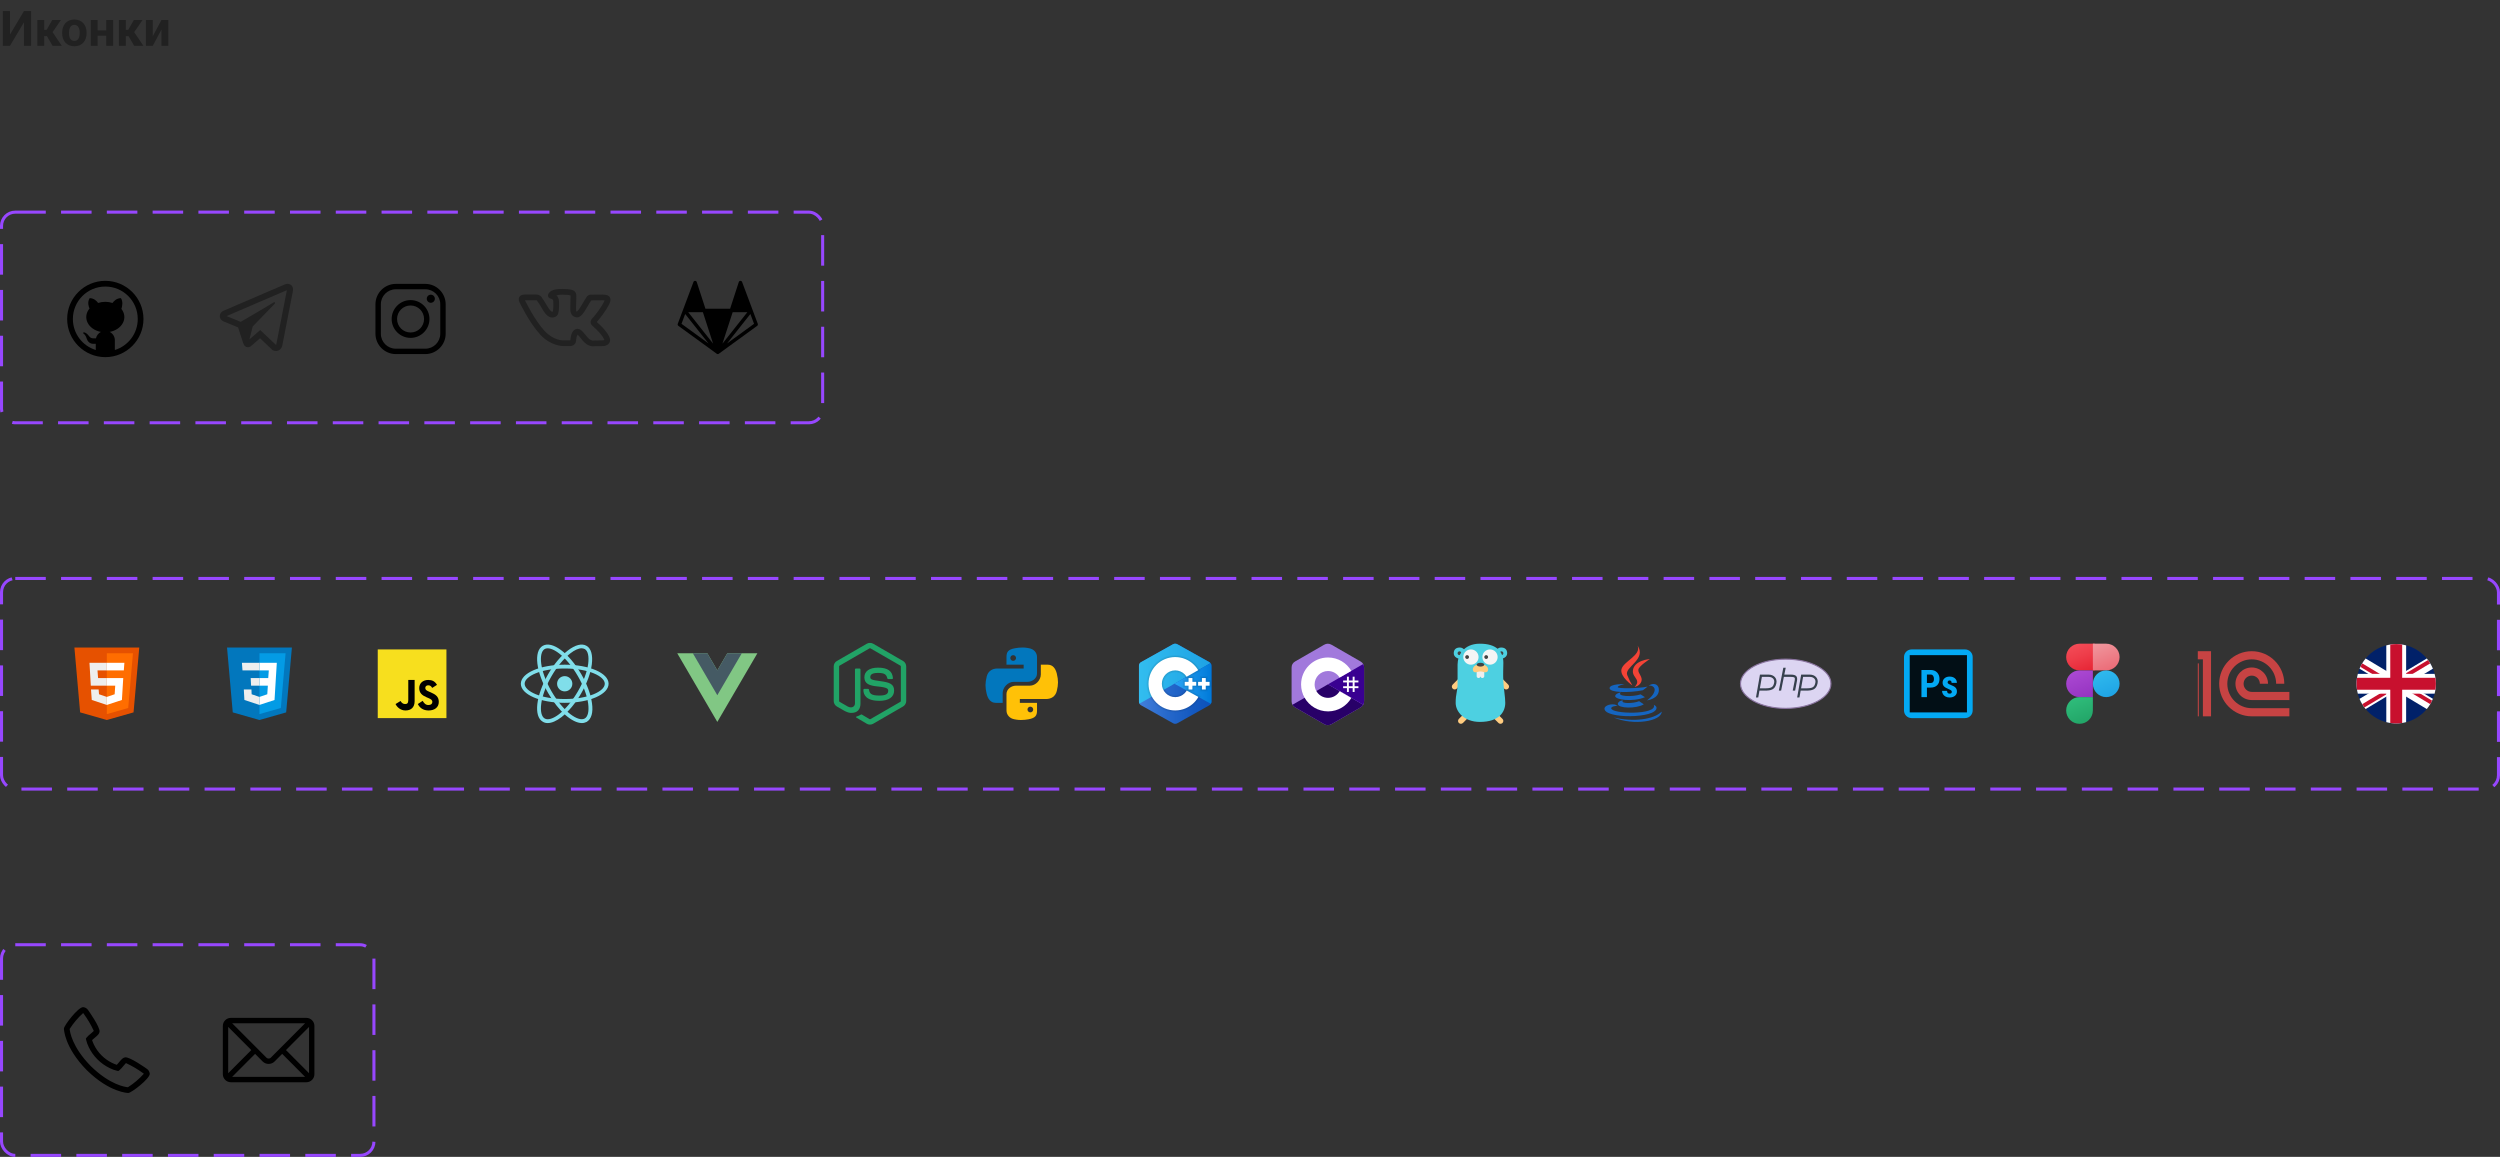<svg width="819" height="379" viewBox="0 0 819 379" fill="none" xmlns="http://www.w3.org/2000/svg">
<rect x="0" y="0" width="819" height="379" fill="#333333" stroke="none"/>
<path d="M3.273 11.312L7.844 3.625H10.188V15H7.844V7.312L3.273 15H0.93V3.625H3.273V11.312ZM14.477 6.547V15H12.227V6.547H14.477ZM19.969 6.547L16.328 11.836H14.078L13.805 9.758H15.297L17.117 6.547H19.969ZM17.219 15L15.141 11.43L17.102 10.344L20.234 15H17.219ZM20.359 10.859V10.695C20.359 10.075 20.448 9.505 20.625 8.984C20.802 8.458 21.06 8.003 21.398 7.617C21.737 7.232 22.154 6.932 22.648 6.719C23.143 6.5 23.711 6.391 24.352 6.391C24.992 6.391 25.562 6.5 26.062 6.719C26.562 6.932 26.982 7.232 27.32 7.617C27.664 8.003 27.924 8.458 28.102 8.984C28.279 9.505 28.367 10.075 28.367 10.695V10.859C28.367 11.474 28.279 12.044 28.102 12.57C27.924 13.091 27.664 13.547 27.32 13.938C26.982 14.323 26.565 14.622 26.07 14.836C25.576 15.05 25.008 15.156 24.367 15.156C23.727 15.156 23.156 15.05 22.656 14.836C22.162 14.622 21.742 14.323 21.398 13.938C21.06 13.547 20.802 13.091 20.625 12.57C20.448 12.044 20.359 11.474 20.359 10.859ZM22.609 10.695V10.859C22.609 11.213 22.641 11.544 22.703 11.852C22.766 12.159 22.865 12.43 23 12.664C23.141 12.893 23.323 13.073 23.547 13.203C23.771 13.333 24.044 13.398 24.367 13.398C24.68 13.398 24.948 13.333 25.172 13.203C25.396 13.073 25.576 12.893 25.711 12.664C25.846 12.43 25.945 12.159 26.008 11.852C26.076 11.544 26.109 11.213 26.109 10.859V10.695C26.109 10.352 26.076 10.029 26.008 9.727C25.945 9.419 25.844 9.148 25.703 8.914C25.568 8.674 25.388 8.487 25.164 8.352C24.94 8.216 24.669 8.148 24.352 8.148C24.034 8.148 23.763 8.216 23.539 8.352C23.32 8.487 23.141 8.674 23 8.914C22.865 9.148 22.766 9.419 22.703 9.727C22.641 10.029 22.609 10.352 22.609 10.695ZM35.539 9.961V11.711H31.242V9.961H35.539ZM31.992 6.547V15H29.742V6.547H31.992ZM37.062 6.547V15H34.805V6.547H37.062ZM41.211 6.547V15H38.961V6.547H41.211ZM46.703 6.547L43.062 11.836H40.812L40.539 9.758H42.031L43.852 6.547H46.703ZM43.953 15L41.875 11.43L43.836 10.344L46.969 15H43.953ZM50.055 11.859L52.891 6.547H55.141V15H52.891V9.68L50.055 15H47.805V6.547H50.055V11.859Z" fill="#212121"/>
<rect x="0.5" y="69.5" width="269" height="69" rx="4.5" stroke="#9747FF" stroke-dasharray="10 5"/>
<path d="M94.154 92.984C93.829 92.999 93.526 93.094 93.26 93.201C93.01 93.302 92.056 93.711 90.553 94.356C89.048 95.001 87.056 95.856 84.932 96.77C80.682 98.597 75.904 100.654 73.457 101.707C73.365 101.747 73.044 101.849 72.703 102.115C72.362 102.381 72 102.933 72 103.547C72 104.042 72.236 104.534 72.533 104.828C72.83 105.122 73.145 105.267 73.414 105.377C74.391 105.776 77.422 107.016 77.994 107.25C78.195 107.867 79.293 111.223 79.547 112.045C79.715 112.588 79.874 112.928 80.082 113.197C80.186 113.332 80.307 113.45 80.453 113.543C80.512 113.58 80.576 113.609 80.641 113.635L80.644 113.637C80.659 113.643 80.672 113.653 80.688 113.658C80.716 113.668 80.735 113.669 80.773 113.678C80.926 113.727 81.079 113.758 81.217 113.758C81.802 113.758 82.16 113.436 82.16 113.436L82.182 113.42L85.191 110.816L88.842 114.27C88.893 114.342 89.373 115 90.43 115C91.057 115 91.555 114.685 91.875 114.35C92.195 114.014 92.394 113.662 92.478 113.219V113.217C92.558 112.798 95.922 95.527 95.922 95.527L95.916 95.551C96.014 95.101 96.04 94.683 95.932 94.27C95.823 93.856 95.537 93.461 95.182 93.248C94.827 93.035 94.479 92.97 94.154 92.984ZM93.967 95.074C93.962 95.103 93.97 95.089 93.963 95.123L93.961 95.135L93.959 95.147C93.959 95.147 90.636 112.196 90.514 112.846C90.523 112.797 90.482 112.894 90.439 112.953C90.38 112.912 90.258 112.859 90.258 112.859L90.238 112.838L85.252 108.121L81.727 111.168L82.775 106.969C82.775 106.969 89.332 100.182 89.727 99.787C90.045 99.471 90.111 99.361 90.111 99.252C90.111 99.106 90.035 99 89.865 99C89.712 99 89.507 99.149 89.397 99.219C87.963 100.132 81.672 103.799 78.852 105.44C78.403 105.256 75.29 103.982 74.234 103.551C74.242 103.547 74.24 103.549 74.248 103.545C76.696 102.492 81.472 100.435 85.721 98.608C87.845 97.694 89.839 96.838 91.342 96.193C92.822 95.559 93.85 95.122 93.967 95.074Z" fill="#212121"/>
<g clip-path="url(#clip0_9_234)">
<path d="M184.429 94.662C182.876 94.647 181.704 94.72 180.723 95.225C180.32 95.431 180.034 95.694 179.814 96.002C179.697 96.156 179.587 96.295 179.536 96.617C179.507 96.771 179.485 97.027 179.646 97.306C179.807 97.591 180.151 97.782 180.386 97.818C180.561 97.84 180.935 97.994 181.001 98.082C181.155 98.302 181.213 98.463 181.235 98.551C181.257 98.639 181.25 98.58 181.25 98.58V98.668C181.25 98.668 181.309 99.591 181.272 100.543C181.25 101.012 181.206 101.502 181.133 101.832C181.06 102.162 180.876 102.242 181.14 102.088C180.957 102.198 181.023 102.242 180.796 102.125C180.561 102.015 179.954 101.502 179.155 100.067C178.357 98.624 177.778 97.877 177.646 97.716C177.595 97.569 177.471 97.269 177.046 96.939C176.497 96.515 175.933 96.507 175.933 96.507L175.881 96.5H171.787C171.787 96.5 171.553 96.507 171.282 96.566C171.011 96.624 170.623 96.69 170.256 97.144H170.249C169.875 97.621 169.941 98.053 169.971 98.316C170.007 98.587 170.088 98.8 170.088 98.8L170.102 98.844L170.124 98.888C170.124 98.888 173.252 105.56 176.987 109.625C180.496 113.448 184.56 113.375 184.56 113.375H186.868L186.919 113.368C186.919 113.368 187.659 113.404 188.281 112.708C188.596 112.35 188.669 112.013 188.706 111.764C188.75 111.507 188.75 111.302 188.75 111.302V111.361C188.75 111.361 188.779 110.877 188.911 110.372C188.977 110.123 189.072 109.874 189.16 109.735C189.204 109.654 189.204 109.676 189.219 109.654C189.38 109.771 189.644 110.042 189.922 110.387C190.493 111.068 191.138 112.013 192.039 112.665C192.69 113.126 193.306 113.331 193.774 113.404C194.089 113.456 194.316 113.448 194.47 113.434L197.656 113.375H197.685C197.685 113.375 198.345 113.36 199.004 112.943C199.326 112.738 199.7 112.364 199.824 111.83C199.956 111.295 199.81 110.716 199.502 110.182C199.604 110.365 199.48 110.123 199.385 109.933C199.29 109.742 199.143 109.486 198.923 109.164C198.498 108.534 197.795 107.647 196.631 106.519C196.081 105.992 195.73 105.699 195.51 105.494C195.576 105.399 195.583 105.392 195.832 105.099C196.228 104.637 196.807 103.956 197.539 102.938C198.418 101.707 199.055 100.704 199.465 99.869C199.875 99.041 200.205 98.353 199.839 97.503C199.641 97.042 199.29 96.866 199.033 96.756C198.769 96.646 198.535 96.603 198.315 96.566C197.883 96.5 197.502 96.5 197.502 96.5L193.789 96.529C193.679 96.507 193.254 96.427 192.705 96.778C192.163 97.115 192.039 97.474 192.009 97.584C191.921 97.709 191.306 98.58 190.449 100.103C189.585 101.642 188.999 102.059 188.926 102.096C188.904 102.074 188.948 102.081 188.845 102.022C188.801 101.986 188.757 101.957 188.721 101.561C188.691 101.165 188.728 100.543 188.728 99.811C188.728 98.236 188.867 97.415 188.787 96.632C188.75 96.236 188.589 95.753 188.237 95.431C187.886 95.116 187.505 94.999 187.109 94.896C186.487 94.742 185.644 94.676 184.429 94.662ZM184.414 96.537C185.549 96.551 186.348 96.639 186.641 96.712C186.89 96.778 186.926 96.808 186.919 96.793C186.919 96.808 186.919 96.8 186.919 96.822C186.948 97.137 186.853 98.148 186.853 99.811C186.853 100.462 186.802 101.092 186.853 101.722C186.904 102.352 187.131 103.121 187.798 103.575H187.805C187.725 103.524 188.647 104.212 189.526 103.897C190.405 103.575 191.101 102.769 192.09 101.019C192.954 99.466 193.591 98.595 193.591 98.595L193.65 98.507L193.694 98.419C193.694 98.419 193.679 98.412 193.694 98.404L197.502 98.375C197.502 98.375 197.766 98.375 198.022 98.419C198.03 98.419 198.037 98.419 198.044 98.419C198.008 98.434 198.037 98.529 197.781 99.049C197.451 99.715 196.858 100.667 196.016 101.847C195.32 102.806 194.8 103.429 194.412 103.883C194.023 104.33 193.73 104.542 193.54 105.128C193.445 105.414 193.467 105.838 193.606 106.124C193.738 106.402 193.899 106.556 194.06 106.71C194.382 107.018 194.763 107.318 195.32 107.867C196.411 108.922 197.026 109.698 197.371 110.211C197.546 110.475 197.649 110.658 197.715 110.79C197.781 110.921 197.737 110.87 197.883 111.119C198.008 111.346 197.986 111.375 197.986 111.361C197.861 111.434 197.546 111.5 197.539 111.5L194.353 111.559L194.265 111.581C194.265 111.581 194.272 111.588 194.075 111.559C193.87 111.522 193.547 111.434 193.137 111.141C192.632 110.782 191.995 109.947 191.365 109.186C191.057 108.812 190.742 108.446 190.347 108.153C189.951 107.86 189.329 107.589 188.691 107.801C188.142 107.977 187.783 108.38 187.556 108.753C187.329 109.134 187.197 109.53 187.095 109.889C186.904 110.614 186.875 111.266 186.875 111.266V111.324C186.875 111.324 186.875 111.368 186.86 111.434C186.824 111.449 186.772 111.485 186.743 111.5H184.502C184.502 111.5 181.404 111.661 178.364 108.365C175.112 104.813 172.219 98.873 171.977 98.375H175.749C175.786 98.39 175.918 98.441 175.903 98.434C175.815 98.36 175.947 98.521 175.947 98.521L176.006 98.661L176.108 98.778C176.108 98.778 176.687 99.481 177.515 100.975C178.401 102.579 179.148 103.414 179.983 103.817C180.818 104.22 181.697 103.934 182.07 103.722C182.766 103.319 182.847 102.755 182.964 102.235C183.081 101.715 183.118 101.158 183.14 100.616C183.184 99.576 183.125 98.69 183.125 98.624C183.118 98.602 183.118 98.346 183.044 98.067C182.964 97.782 182.817 97.408 182.539 97.013C182.422 96.852 182.312 96.932 182.187 96.815C182.707 96.668 183.264 96.522 184.414 96.537Z" fill="#212121"/>
</g>
<path d="M34.5 92C27.608 92 22 97.608 22 104.5C22 111.392 27.608 117 34.5 117C41.392 117 47 111.392 47 104.5C47 97.608 41.392 92 34.5 92ZM34.5 93.875C40.379 93.875 45.125 98.621 45.125 104.5C45.125 109.291 41.973 113.327 37.625 114.657V111.46C37.625 110.267 36.937 109.243 35.943 108.733C36.91 108.548 37.807 108.182 38.561 107.664C39.315 107.146 39.904 106.491 40.279 105.755C40.653 105.018 40.803 104.221 40.715 103.429C40.627 102.637 40.304 101.873 39.773 101.2C40.051 100.347 40.36 98.85 39.624 97.673C38.206 97.673 37.29 98.645 36.853 99.25C36.107 99.004 35.307 98.877 34.5 98.875C33.692 98.876 32.892 99.002 32.144 99.246C31.706 98.641 30.791 97.673 29.375 97.673C28.531 99.024 29.053 100.478 29.333 101.071C28.766 101.74 28.411 102.51 28.297 103.313C28.184 104.116 28.315 104.93 28.681 105.683C29.047 106.437 29.635 107.109 30.396 107.641C31.157 108.172 32.068 108.549 33.051 108.737C32.235 109.158 31.623 109.921 31.436 110.848H30.614C29.804 110.848 29.489 110.518 29.051 109.963C28.618 109.407 28.153 109.034 27.595 108.879C27.293 108.847 27.09 109.076 27.353 109.279C28.24 109.883 28.301 110.871 28.657 111.518C28.98 112.1 29.644 112.625 30.394 112.625H31.375V114.657C27.027 113.327 23.875 109.291 23.875 104.5C23.875 98.621 28.621 93.875 34.5 93.875Z" fill="black"/>
<path d="M242.578 92C242.328 91.998 242.105 92.156 242.027 92.395L239.185 101.143H231.101L228.259 92.395C228.183 92.165 227.971 92.007 227.728 92C227.485 91.996 227.266 92.143 227.179 92.371L223.755 101.509C223.753 101.509 223.753 101.511 223.75 101.513L222.036 106.085C221.947 106.326 222.027 106.596 222.237 106.748L234.804 115.886L234.806 115.891C234.808 115.891 234.808 115.891 234.808 115.893C234.815 115.897 234.824 115.902 234.831 115.906C234.84 115.911 234.846 115.917 234.855 115.922C234.857 115.922 234.857 115.924 234.86 115.924C234.86 115.924 234.862 115.926 234.864 115.926C234.866 115.929 234.869 115.931 234.873 115.931C234.875 115.933 234.88 115.935 234.882 115.938C234.893 115.942 234.906 115.949 234.92 115.953C234.92 115.953 234.92 115.953 234.92 115.955C234.933 115.96 234.947 115.964 234.958 115.969C234.96 115.969 234.96 115.969 234.962 115.971C234.971 115.973 234.98 115.975 234.991 115.98C234.996 115.98 235 115.982 235.007 115.982C235.007 115.984 235.007 115.984 235.007 115.982C235.018 115.987 235.029 115.989 235.04 115.991C235.056 115.993 235.069 115.996 235.085 115.998C235.107 115.998 235.132 116 235.154 116C235.177 115.998 235.197 115.998 235.217 115.993C235.226 115.993 235.232 115.993 235.241 115.991C235.241 115.991 235.244 115.991 235.246 115.991C235.25 115.989 235.252 115.989 235.257 115.989C235.259 115.989 235.261 115.987 235.266 115.987C235.27 115.984 235.277 115.984 235.281 115.982C235.29 115.98 235.297 115.978 235.304 115.975C235.308 115.975 235.311 115.975 235.313 115.973C235.315 115.973 235.317 115.973 235.319 115.973C235.328 115.969 235.34 115.964 235.348 115.962C235.36 115.958 235.369 115.953 235.377 115.949C235.38 115.949 235.38 115.949 235.382 115.946C235.384 115.946 235.386 115.946 235.389 115.944C235.393 115.942 235.398 115.94 235.402 115.938C235.415 115.931 235.427 115.924 235.438 115.917C235.442 115.915 235.444 115.913 235.447 115.911C235.449 115.911 235.451 115.908 235.453 115.908C235.462 115.902 235.471 115.897 235.48 115.891L235.485 115.884L248.052 106.748C248.259 106.596 248.339 106.326 248.25 106.085L246.54 101.529C246.538 101.525 246.536 101.518 246.536 101.513L243.107 92.371C243.023 92.15 242.815 92.002 242.578 92ZM225.467 102.286H230.27L233.616 112.58L225.467 102.286ZM240.016 102.286H244.819L236.67 112.58L240.016 102.286ZM224.465 102.862L232.107 112.516L223.259 106.08L224.465 102.862ZM245.822 102.862L247.027 106.08L238.179 112.516L245.822 102.862Z" fill="black"/>
<path d="M129.676 93C125.999 93 123 95.999 123 99.676V109.324C123 113.001 125.999 116 129.676 116H139.324C143.001 116 146 113.001 146 109.324V99.676C146 95.999 143.001 93 139.324 93H129.676ZM129.676 94.769H139.324C142.043 94.769 144.231 96.953 144.231 99.676V109.324C144.231 112.043 142.047 114.231 139.324 114.231H129.676C126.957 114.231 124.769 112.047 124.769 109.324V99.676C124.769 96.957 126.953 94.769 129.676 94.769ZM141.135 96.538C140.402 96.538 139.808 97.133 139.808 97.865C139.808 98.598 140.402 99.192 141.135 99.192C141.867 99.192 142.462 98.598 142.462 97.865C142.462 97.133 141.867 96.538 141.135 96.538ZM134.5 98.308C131.089 98.308 128.308 101.089 128.308 104.5C128.308 107.911 131.089 110.692 134.5 110.692C137.911 110.692 140.692 107.911 140.692 104.5C140.692 101.089 137.911 98.308 134.5 98.308ZM134.5 100.077C136.953 100.077 138.923 102.047 138.923 104.5C138.923 106.953 136.953 108.923 134.5 108.923C132.047 108.923 130.077 106.953 130.077 104.5C130.077 102.047 132.047 100.077 134.5 100.077Z" fill="black"/>
<rect x="0.5" y="189.5" width="818" height="69" rx="4.5" stroke="#9747FF" stroke-dasharray="10 5"/>
<path d="M45.625 212.125H24.375L26.25 233.375L35 235.875L43.75 233.375L45.625 212.125Z" fill="#E65100"/>
<path d="M35 214V233.938L42 231.937L43.562 214H35Z" fill="#FF6D00"/>
<path d="M35 224.625V222.125H40.375L39.938 229.312L35 230.937V228.312L37.562 227.438L37.75 224.625H35ZM40.562 219.625L40.75 217.125H35V219.625H40.562Z" fill="white"/>
<path d="M35 228.312V230.937L30.062 229.312L29.812 225.875H32.312L32.438 227.438L35 228.312ZM31.938 219.625H35V217.125H29.312L29.75 224.625H35V222.125H32.125L31.938 219.625Z" fill="#EEEEEE"/>
<path d="M95.625 212.125H74.375L76.25 233.375L85 235.875L93.75 233.375L95.625 212.125Z" fill="#0277BD"/>
<path d="M85 214V233.938L92 231.937L93.562 214H85Z" fill="#039BE5"/>
<path d="M90.688 217.125H85V219.625H88.062L87.875 222.125H85V224.625H87.75L87.562 227.438L85 228.312V230.937L89.938 229.312L90.375 222.125L90.688 217.125Z" fill="white"/>
<path d="M85 217.125V219.625H79.438L79.25 217.125H85ZM82.125 222.125L82.25 224.625H85V222.125H82.125ZM82.375 225.875H79.875L80.062 229.312L85 230.937V228.312L82.438 227.438L82.375 225.875Z" fill="#EEEEEE"/>
<path d="M123.75 235.25V212.75H146.25V235.25H123.75Z" fill="#F7DF1E"/>
<path d="M138.461 229.592C138.894 230.294 139.364 230.967 140.359 230.967C141.196 230.967 141.634 230.552 141.634 229.977C141.634 229.289 141.181 229.044 140.261 228.644L139.756 228.429C138.301 227.811 137.333 227.038 137.333 225.403C137.333 223.897 138.486 222.751 140.288 222.751C141.571 222.751 142.493 223.195 143.158 224.359L141.586 225.363C141.241 224.746 140.867 224.503 140.288 224.503C139.696 224.503 139.322 224.876 139.322 225.363C139.322 225.966 139.697 226.209 140.563 226.582L141.067 226.797C142.783 227.528 143.75 228.274 143.75 229.952C143.75 231.759 142.323 232.75 140.406 232.75C138.532 232.75 137.468 231.809 136.875 230.645L138.461 229.592ZM131.22 229.643C131.536 230.209 132.017 230.645 132.708 230.645C133.369 230.645 133.75 230.384 133.75 229.368V222.75H135.833V229.688C135.833 231.793 134.613 232.75 132.83 232.75C131.219 232.75 130.057 231.659 129.583 230.645L131.22 229.643Z" fill="#000001"/>
<path d="M185 230.25C176.938 230.25 170.625 227.5 170.625 224C170.625 220.5 176.938 217.75 185 217.75C193.062 217.75 199.375 220.5 199.375 224C199.375 227.5 193.062 230.25 185 230.25ZM185 219C177.125 219 171.875 221.562 171.875 224C171.875 226.438 177.125 229 185 229C192.875 229 198.125 226.438 198.125 224C198.125 221.562 192.875 219 185 219Z" fill="#80DEEA"/>
<path d="M179.437 236.875C178.812 236.875 178.312 236.75 177.812 236.437C174.75 234.687 175.562 227.875 179.562 220.875C181.437 217.625 183.75 214.875 186 213.125C188.437 211.25 190.625 210.687 192.125 211.562C193.687 212.437 194.25 214.625 193.875 217.687C193.5 220.562 192.25 223.937 190.375 227.187C188.5 230.437 186.187 233.187 183.937 234.937C182.312 236.187 180.75 236.875 179.437 236.875ZM190.562 212.375C189.562 212.375 188.25 212.937 186.812 214.062C184.687 215.75 182.5 218.375 180.687 221.5C176.75 228.312 176.375 234.187 178.437 235.375C179.5 236 181.25 235.437 183.187 233.937C185.312 232.25 187.5 229.625 189.312 226.5C191.125 223.375 192.312 220.187 192.687 217.5C193 215 192.625 213.25 191.562 212.625C191.25 212.5 190.937 212.375 190.562 212.375Z" fill="#80DEEA"/>
<path d="M190.625 236.875C187.5 236.875 183 233.063 179.625 227.125C175.562 220.125 174.75 213.313 177.812 211.563C180.875 209.813 186.375 213.875 190.437 220.875C192.312 224.125 193.562 227.5 193.937 230.375C194.375 233.438 193.75 235.563 192.187 236.5C191.687 236.75 191.187 236.875 190.625 236.875ZM178.437 212.625C176.375 213.813 176.75 219.688 180.687 226.5C184.625 233.313 189.5 236.563 191.562 235.375C192.625 234.75 193 233 192.687 230.5C192.312 227.813 191.125 224.625 189.312 221.5C185.375 214.688 180.5 211.438 178.437 212.625Z" fill="#80DEEA"/>
<path d="M185 226.5C186.381 226.5 187.5 225.381 187.5 224C187.5 222.619 186.381 221.5 185 221.5C183.619 221.5 182.5 222.619 182.5 224C182.5 225.381 183.619 226.5 185 226.5Z" fill="#80DEEA"/>
<path d="M234.992 219.625L231.709 214H221.859L234.992 236.5L248.125 214H238.275L234.992 219.625Z" fill="#81C784"/>
<path d="M238.275 214L234.992 219.625L231.709 214H226.966L234.992 227.75L243.018 214H238.275Z" fill="#455A64"/>
<path d="M285.004 237.387C284.646 237.387 284.29 237.293 283.976 237.112L280.701 235.172C280.211 234.899 280.45 234.802 280.611 234.746C281.264 234.518 281.396 234.466 282.092 234.071C282.165 234.029 282.261 234.044 282.336 234.088L284.852 235.581C284.943 235.631 285.072 235.631 285.156 235.581L294.966 229.918C295.057 229.866 295.116 229.761 295.116 229.653V218.332C295.116 218.219 295.058 218.119 294.964 218.062L285.158 212.404C285.068 212.35 284.947 212.35 284.856 212.404L275.051 218.062C274.956 218.116 274.896 218.221 274.896 218.329V229.651C274.896 229.759 274.954 229.862 275.048 229.913L277.735 231.465C279.194 232.194 280.085 231.335 280.085 230.471V219.297C280.085 219.138 280.21 219.015 280.37 219.015H281.613C281.767 219.015 281.895 219.137 281.895 219.297V230.476C281.895 232.421 280.834 233.539 278.99 233.539C278.422 233.539 277.976 233.539 276.728 232.925L274.154 231.442C273.518 231.073 273.125 230.385 273.125 229.651V218.33C273.125 217.593 273.518 216.906 274.154 216.542L283.975 210.876C284.596 210.525 285.421 210.525 286.038 210.876L295.847 216.544C296.479 216.91 296.875 217.596 296.875 218.332V229.654C296.875 230.388 296.479 231.073 295.846 231.442L286.038 237.107C285.723 237.289 285.367 237.382 285.004 237.382" fill="#21A366"/>
<path d="M288.035 229.586C283.743 229.586 282.843 227.615 282.843 225.962C282.843 225.806 282.969 225.68 283.127 225.68H284.394C284.534 225.68 284.653 225.782 284.674 225.92C284.866 227.211 285.436 227.862 288.031 227.862C290.099 227.862 290.978 227.396 290.978 226.299C290.978 225.667 290.728 225.199 287.516 224.884C284.829 224.619 283.169 224.027 283.169 221.879C283.169 219.899 284.839 218.721 287.636 218.721C290.777 218.721 292.334 219.811 292.53 222.154C292.538 222.235 292.508 222.313 292.454 222.372C292.4 222.429 292.324 222.463 292.245 222.463H290.971C290.838 222.463 290.723 222.37 290.696 222.242C290.389 220.884 289.647 220.449 287.631 220.449C285.374 220.449 285.111 221.235 285.111 221.824C285.111 222.539 285.421 222.747 288.466 223.151C291.481 223.551 292.913 224.116 292.913 226.235C292.913 228.371 291.13 229.597 288.021 229.597" fill="#21A366"/>
<path d="M335.029 212.125C334.057 212.128 333.384 212.214 332.569 212.354C330.164 212.773 329.726 213.653 329.726 215.273V217.75H335.351V219H329.512H326.794C325.146 219 323.704 219.776 323.247 221.637C322.731 223.773 322.708 225.11 323.247 227.34C323.657 229.003 324.559 230.25 326.207 230.25H328.477V227.06C328.477 225.206 330.156 223.375 332.079 223.375H336.602C338.179 223.375 339.727 222.211 339.727 220.639V215.273C339.727 213.749 338.627 212.609 337.091 212.353C337.129 212.349 335.993 212.121 335.029 212.125ZM331.914 214.625C332.427 214.625 332.852 215.048 332.852 215.564C332.852 216.084 332.427 216.5 331.914 216.5C331.391 216.5 330.977 216.085 330.977 215.564C330.977 215.05 331.391 214.625 331.914 214.625Z" fill="#0277BD"/>
<path d="M334.424 235.875C335.396 235.872 336.069 235.786 336.884 235.646C339.289 235.227 339.727 234.347 339.727 232.727V230.25H334.102V229H339.941H342.66C344.307 229 345.749 228.224 346.206 226.363C346.722 224.227 346.746 222.89 346.206 220.66C345.796 218.997 344.894 217.75 343.246 217.75H340.976V220.94C340.976 222.794 339.297 224.625 337.374 224.625H332.851C331.274 224.625 329.726 225.789 329.726 227.361V232.727C329.726 234.251 330.826 235.391 332.362 235.647C332.324 235.651 333.46 235.879 334.424 235.875ZM337.539 233.375C337.026 233.375 336.602 232.952 336.602 232.436C336.602 231.916 337.026 231.5 337.539 231.5C338.062 231.5 338.477 231.915 338.477 232.436C338.477 232.95 338.062 233.375 337.539 233.375Z" fill="#FFC107"/>
<path fill-rule="evenodd" clip-rule="evenodd" d="M384.314 211.054C384.739 210.816 385.261 210.816 385.685 211.054C387.782 212.231 394.092 215.773 396.189 216.95C396.614 217.188 396.875 217.628 396.875 218.104C396.875 220.458 396.875 227.542 396.875 229.896C396.875 230.372 396.614 230.812 396.189 231.05C394.093 232.227 387.783 235.769 385.685 236.946C385.261 237.184 384.738 237.184 384.314 236.946C382.217 235.769 375.908 232.227 373.81 231.05C373.386 230.812 373.125 230.373 373.125 229.896C373.125 227.543 373.125 220.458 373.125 218.104C373.125 217.628 373.386 217.188 373.811 216.95C375.907 215.773 382.218 212.231 384.314 211.054Z" fill="url(#paint0_linear_9_234)"/>
<path fill-rule="evenodd" clip-rule="evenodd" d="M373.315 230.503C373.149 230.28 373.125 230.069 373.125 229.784C373.125 227.444 373.125 220.401 373.125 218.06C373.125 217.586 373.386 217.149 373.809 216.913C375.898 215.743 382.187 212.221 384.276 211.05C384.699 210.813 385.273 210.818 385.696 211.055C387.785 212.225 394.052 215.717 396.142 216.887C396.311 216.982 396.439 217.096 396.554 217.247L373.315 230.503Z" fill="url(#paint1_linear_9_234)"/>
<path fill-rule="evenodd" clip-rule="evenodd" d="M385 215.25C389.829 215.25 393.75 219.171 393.75 224C393.75 228.829 389.829 232.75 385 232.75C380.171 232.75 376.25 228.829 376.25 224C376.25 219.171 380.171 215.25 385 215.25ZM385 219.625C387.414 219.625 389.375 221.585 389.375 224C389.375 226.414 387.414 228.375 385 228.375C382.586 228.375 380.625 226.414 380.625 224C380.625 221.585 382.585 219.625 385 219.625Z" fill="white"/>
<path fill-rule="evenodd" clip-rule="evenodd" d="M396.553 217.253C396.876 217.555 396.869 218.01 396.869 218.368C396.869 220.74 396.849 227.486 396.875 229.858C396.877 230.106 396.796 230.366 396.673 230.563L384.746 224L396.553 217.253Z" fill="url(#paint2_linear_9_234)"/>
<g opacity="0.05">
<path fill-rule="evenodd" clip-rule="evenodd" d="M390.625 222.125V223.375H391.875V224.625H390.625V225.875H389.375V224.625H388.125V223.375H389.375V222.125H390.625ZM391.25 221.5H390.625H389.375H388.75V222.125V222.75H388.125H387.5V223.375V224.625V225.25H388.125H388.75V225.875V226.5H389.375H390.625H391.25V225.875V225.25H391.875H392.5V224.625V223.375V222.75H391.875H391.25V222.125V221.5Z" fill="black"/>
<path fill-rule="evenodd" clip-rule="evenodd" d="M395 222.125V223.375H396.25V224.625H395V225.875H393.75V224.625H392.5V223.375H393.75V222.125H395ZM395.625 221.5H395H393.75H393.125V222.125V222.75H392.5H391.875V223.375V224.625V225.25H392.5H393.125V225.875V226.5H393.75H395H395.625V225.875V225.25H396.25H396.875V224.625V223.375V222.75H396.25H395.625V222.125V221.5Z" fill="black"/>
</g>
<g opacity="0.07">
<path fill-rule="evenodd" clip-rule="evenodd" d="M390.625 222.125V223.375H391.875V224.625H390.625V225.875H389.375V224.625H388.125V223.375H389.375V222.125H390.625ZM390.938 221.812H390.625H389.375H389.062V222.125V223.062H388.125H387.812V223.375V224.625V224.938H388.125H389.062V225.875V226.188H389.375H390.625H390.938V225.875V224.938H391.875H392.188V224.625V223.375V223.062H391.875H390.938V222.125V221.812Z" fill="black"/>
<path fill-rule="evenodd" clip-rule="evenodd" d="M395 222.125V223.375H396.25V224.625H395V225.875H393.75V224.625H392.5V223.375H393.75V222.125H395ZM395.312 221.812H395H393.75H393.438V222.125V223.062H392.5H392.188V223.375V224.625V224.938H392.5H393.438V225.875V226.188H393.75H395H395.312V225.875V224.938H396.25H396.562V224.625V223.375V223.062H396.25H395.312V222.125V221.812Z" fill="black"/>
</g>
<path fill-rule="evenodd" clip-rule="evenodd" d="M390.625 222.125H389.375V223.375H388.125V224.625H389.375V225.875H390.625V224.625H391.875V223.375H390.625V222.125Z" fill="white"/>
<path fill-rule="evenodd" clip-rule="evenodd" d="M396.25 223.375H395V222.125H393.75V223.375H392.5V224.625H393.75V225.875H395V224.625H396.25V223.375Z" fill="white"/>
<path opacity="0.05" fill-rule="evenodd" clip-rule="evenodd" d="M385 215.25C388.205 215.25 391.001 216.982 392.526 219.554L388.73 221.723C387.961 220.467 386.579 219.625 385 219.625C382.585 219.625 380.625 221.585 380.625 224C380.625 226.414 382.586 228.375 385 228.375C386.606 228.375 388.007 227.505 388.768 226.213L392.601 228.322C391.094 230.964 388.256 232.75 385 232.75C380.171 232.75 376.25 228.829 376.25 224C376.25 219.171 380.171 215.25 385 215.25ZM385 214.625C379.831 214.625 375.625 218.831 375.625 224C375.625 229.169 379.831 233.375 385 233.375C388.354 233.375 391.475 231.558 393.144 228.631L393.458 228.08L392.902 227.774L389.069 225.665L388.538 225.372L388.229 225.896C387.556 227.039 386.319 227.75 385 227.75C382.932 227.75 381.25 226.068 381.25 224C381.25 221.932 382.932 220.25 385 220.25C386.312 220.25 387.507 220.922 388.197 222.049L388.514 222.567L389.04 222.266L392.836 220.098L393.387 219.783L393.063 219.236C391.378 216.392 388.289 214.625 385 214.625Z" fill="black"/>
<path opacity="0.07" fill-rule="evenodd" clip-rule="evenodd" d="M385 215.25C388.205 215.25 391.001 216.982 392.526 219.554L388.73 221.723C387.961 220.467 386.579 219.625 385 219.625C382.585 219.625 380.625 221.585 380.625 224C380.625 226.414 382.586 228.375 385 228.375C386.606 228.375 388.007 227.505 388.768 226.213L392.601 228.322C391.094 230.964 388.256 232.75 385 232.75C380.171 232.75 376.25 228.829 376.25 224C376.25 219.171 380.171 215.25 385 215.25ZM385 214.938C380.003 214.938 375.938 219.003 375.938 224C375.938 228.997 380.003 233.062 385 233.062C388.243 233.062 391.259 231.305 392.872 228.477L393.029 228.201L392.751 228.048L388.919 225.939L388.653 225.793L388.499 226.054C387.769 227.293 386.429 228.062 385 228.062C382.76 228.062 380.938 226.24 380.938 224C380.938 221.76 382.76 219.938 385 219.938C386.422 219.938 387.716 220.666 388.464 221.886L388.622 222.145L388.885 221.994L392.681 219.826L392.956 219.668L392.794 219.395C391.165 216.646 388.179 214.938 385 214.938Z" fill="black"/>
<path d="M446.874 218.723C446.874 218.274 446.778 217.877 446.583 217.537C446.393 217.202 446.107 216.922 445.724 216.7C442.562 214.877 439.398 213.059 436.237 211.234C435.385 210.742 434.559 210.76 433.713 211.259C432.454 212.001 426.153 215.611 424.276 216.699C423.503 217.147 423.126 217.832 423.126 218.722C423.125 222.388 423.126 226.055 423.125 229.721C423.125 230.16 423.217 230.549 423.403 230.884C423.593 231.229 423.883 231.517 424.275 231.744C426.153 232.832 432.454 236.441 433.712 237.183C434.559 237.683 435.385 237.701 436.237 237.209C439.398 235.384 442.563 233.566 445.725 231.743C446.117 231.516 446.407 231.228 446.597 230.883C446.783 230.548 446.875 230.159 446.875 229.72C446.875 229.72 446.875 222.389 446.874 218.723Z" fill="#A179DC"/>
<path d="M435.036 224.186L423.403 230.884C423.593 231.229 423.883 231.517 424.275 231.744C426.152 232.832 432.454 236.441 433.712 237.183C434.558 237.683 435.385 237.701 436.237 237.209C439.398 235.384 442.563 233.566 445.725 231.743C446.117 231.516 446.407 231.228 446.597 230.883L435.036 224.186Z" fill="#280068"/>
<path d="M446.874 218.723C446.874 218.274 446.778 217.877 446.584 217.537L435.036 224.186L446.597 230.883C446.783 230.548 446.875 230.159 446.875 229.72C446.875 229.72 446.875 222.389 446.874 218.723Z" fill="#390091"/>
<path d="M441.886 221.682V222.934H443.138V221.682H443.764V222.934H445.016V223.56H443.764V224.812H445.016V225.438H443.764V226.69H443.138V225.438H441.886V226.69H441.26V225.438H440.008V224.812H441.26V223.56H440.008V222.934H441.26V221.682H441.886ZM443.138 223.56H441.886V224.812H443.138V223.56Z" fill="white"/>
<path d="M435.062 215.394C438.328 215.394 441.179 217.167 442.706 219.803L442.691 219.778L438.849 221.99C438.092 220.709 436.704 219.844 435.112 219.826L435.062 219.825C432.634 219.825 430.666 221.794 430.666 224.221C430.665 224.986 430.865 225.739 431.246 226.402C432.003 227.725 433.428 228.617 435.062 228.617C436.706 228.617 438.139 227.714 438.892 226.377L438.874 226.409L442.711 228.631C441.2 231.245 438.388 233.014 435.16 233.049L435.062 233.049C431.786 233.049 428.926 231.265 427.403 228.615C426.659 227.321 426.234 225.821 426.234 224.221C426.234 219.346 430.186 215.393 435.062 215.393L435.062 215.394Z" fill="white"/>
<path d="M492.217 235.519L490.228 233.531L488.903 234.856L490.891 236.845C491.258 237.211 491.851 237.211 492.217 236.845C492.583 236.479 492.583 235.886 492.217 235.519ZM494.092 224.269L492.103 222.281L490.778 223.606L492.766 225.595C493.133 225.961 493.726 225.961 494.092 225.595C494.458 225.229 494.458 224.636 494.092 224.269ZM477.927 235.519L479.916 233.531L481.241 234.856L479.253 236.845C478.886 237.211 478.293 237.211 477.927 236.845C477.561 236.479 477.561 235.886 477.927 235.519ZM475.896 224.269L477.884 222.281L479.21 223.606L477.221 225.595C476.855 225.961 476.261 225.961 475.896 225.595C475.53 225.229 475.529 224.636 475.896 224.269Z" fill="#FFCC80"/>
<path d="M493.75 214C493.75 212.792 493.032 212.125 491.731 212.125C490.429 212.125 489.375 213.729 489.375 214.938C489.375 215.562 490.577 215.875 491.25 215.875C492.551 215.875 493.75 215.208 493.75 214ZM476.25 214C476.25 212.792 476.968 212.125 478.269 212.125C479.571 212.125 480.625 213.729 480.625 214.938C480.625 215.562 479.423 215.875 478.75 215.875C477.449 215.875 476.25 215.208 476.25 214Z" fill="#4DD0E1"/>
<path d="M491.875 213.375C491.709 213.375 491.55 213.441 491.433 213.558C491.316 213.675 491.25 213.834 491.25 214C491.25 214.166 491.316 214.325 491.433 214.442C491.55 214.559 491.709 214.625 491.875 214.625C492.041 214.625 492.2 214.559 492.317 214.442C492.434 214.325 492.5 214.166 492.5 214C492.5 213.834 492.434 213.675 492.317 213.558C492.2 213.441 492.041 213.375 491.875 213.375ZM478.125 213.375C477.959 213.375 477.8 213.441 477.683 213.558C477.566 213.675 477.5 213.834 477.5 214C477.5 214.166 477.566 214.325 477.683 214.442C477.8 214.559 477.959 214.625 478.125 214.625C478.291 214.625 478.45 214.559 478.567 214.442C478.684 214.325 478.75 214.166 478.75 214C478.75 213.834 478.684 213.675 478.567 213.558C478.45 213.441 478.291 213.375 478.125 213.375Z" fill="#424242"/>
<path d="M493.125 230.25C493.125 233.234 491.113 236.5 484.806 236.5C479.73 236.5 476.875 233.234 476.875 230.25C476.875 227.125 477.5 226.621 477.5 224C477.5 221.07 477.5 219.625 477.5 217.75C477.5 214.766 479.423 210.875 484.806 210.875C490.19 210.875 492.5 213.369 492.5 217.125C492.5 219 492.352 220.533 492.5 223.375C492.616 225.601 493.125 228.375 493.125 230.25Z" fill="#4DD0E1"/>
<path d="M488.125 212.75C487.462 212.75 486.826 213.013 486.357 213.482C485.888 213.951 485.625 214.587 485.625 215.25C485.625 215.913 485.888 216.549 486.357 217.018C486.826 217.487 487.462 217.75 488.125 217.75C488.788 217.75 489.424 217.487 489.893 217.018C490.362 216.549 490.625 215.913 490.625 215.25C490.625 214.587 490.362 213.951 489.893 213.482C489.424 213.013 488.788 212.75 488.125 212.75ZM481.875 212.75C481.212 212.75 480.576 213.013 480.107 213.482C479.638 213.951 479.375 214.587 479.375 215.25C479.375 215.913 479.638 216.549 480.107 217.018C480.576 217.487 481.212 217.75 481.875 217.75C482.538 217.75 483.174 217.487 483.643 217.018C484.112 216.549 484.375 215.913 484.375 215.25C484.375 214.587 484.112 213.951 483.643 213.482C483.174 213.013 482.538 212.75 481.875 212.75Z" fill="#F5F5F5"/>
<path d="M485 221.5C485 221.845 485.28 222.125 485.625 222.125C485.97 222.125 486.25 221.845 486.25 221.5V219.625H485V221.5ZM483.75 221.5C483.75 221.845 484.03 222.125 484.375 222.125C484.72 222.125 485 221.845 485 221.5V219.625H483.75V221.5Z" fill="#EEEEEE"/>
<path d="M486.562 220.25C486.305 220.25 486.154 220.197 485.931 220.122C485.321 219.917 484.668 219.918 484.058 220.123C483.836 220.198 483.694 220.25 483.438 220.25C482.604 220.25 482.5 219.625 482.5 219.312C482.5 218.375 483.438 217.75 484.375 217.75C484.897 217.75 485.103 217.75 485.625 217.75C486.562 217.75 487.5 218.375 487.5 219.312C487.5 219.625 487.396 220.25 486.562 220.25Z" fill="#FFCC80"/>
<path d="M486.875 214.625C486.709 214.625 486.55 214.691 486.433 214.808C486.316 214.925 486.25 215.084 486.25 215.25C486.25 215.416 486.316 215.575 486.433 215.692C486.55 215.809 486.709 215.875 486.875 215.875C487.041 215.875 487.2 215.809 487.317 215.692C487.434 215.575 487.5 215.416 487.5 215.25C487.5 215.084 487.434 214.925 487.317 214.808C487.2 214.691 487.041 214.625 486.875 214.625ZM480.625 214.625C480.459 214.625 480.3 214.691 480.183 214.808C480.066 214.925 480 215.084 480 215.25C480 215.416 480.066 215.575 480.183 215.692C480.3 215.809 480.459 215.875 480.625 215.875C480.791 215.875 480.95 215.809 481.067 215.692C481.184 215.575 481.25 215.416 481.25 215.25C481.25 215.084 481.184 214.925 481.067 214.808C480.95 214.691 480.791 214.625 480.625 214.625ZM485 217.125C484.668 217.125 484.351 217.191 484.116 217.308C483.882 217.425 483.75 217.584 483.75 217.75C483.75 217.916 483.882 218.075 484.116 218.192C484.351 218.309 484.668 218.375 485 218.375C485.332 218.375 485.649 218.309 485.884 218.192C486.118 218.075 486.25 217.916 486.25 217.75C486.25 217.584 486.118 217.425 485.884 217.308C485.649 217.191 485.332 217.125 485 217.125Z" fill="#424242"/>
<path d="M534.781 224.561C534.157 223.556 533.705 222.722 533.078 221.152C532.018 218.5 539.525 216.104 536.481 211.499C537.801 214.68 531.746 216.646 531.183 219.295C530.669 221.731 534.778 224.561 534.781 224.561Z" fill="#F44336"/>
<path d="M534.924 219.794C534.804 221.366 536.317 222.204 536.361 223.353C536.396 224.288 535.456 225.068 535.456 225.068C535.456 225.068 537.161 224.733 537.693 223.306C538.284 221.723 536.547 220.638 536.726 219.37C536.893 218.159 540.495 215.906 540.495 215.906C540.495 215.906 535.194 216.257 534.924 219.794Z" fill="#F44336"/>
<path d="M540.053 224.659C541.149 224.413 542.073 225.111 542.073 225.916C542.073 227.729 539.56 229.443 539.56 229.443C539.56 229.443 543.451 228.979 543.451 226.002C543.451 224.033 541.54 223.541 540.053 224.659ZM538.206 226.122C538.206 226.122 539.419 225.258 539.742 224.933C536.765 225.565 529.968 225.65 529.968 225.101C529.968 224.596 532.16 224.078 532.16 224.078C532.16 224.078 527.302 224.008 527.302 225.441C527.302 226.934 533.661 227.041 538.206 226.122Z" fill="#1565C0"/>
<path d="M537.459 227.482C534.641 228.419 529.451 228.119 530.988 226.861C530.239 226.861 529.129 227.463 529.129 228.042C529.129 229.202 534.743 230.099 538.898 228.399L537.459 227.482Z" fill="#1565C0"/>
<path d="M531.679 229.462C530.656 229.462 529.994 230.121 529.994 230.601C529.994 232.095 536.094 232.246 538.511 230.729L536.975 229.709C535.169 230.503 530.634 230.612 531.679 229.462Z" fill="#1565C0"/>
<path d="M542.676 231.895C542.676 231.31 542.016 231.034 541.78 230.903C543.173 234.261 527.832 234 527.832 232.018C527.832 231.567 528.961 231.126 530.005 231.334L529.118 230.81C527.038 230.484 525.625 231.398 525.625 232.136C525.625 235.575 542.676 235.409 542.676 231.895Z" fill="#1565C0"/>
<path d="M544.375 233.128C541.784 235.687 535.213 236.619 528.606 235.038C535.213 237.853 544.344 236.268 544.375 233.128Z" fill="#1565C0"/>
<g clip-path="url(#clip1_9_234)">
<path d="M585 232.062C576.832 232.062 570.188 228.446 570.188 224C570.188 219.554 576.832 215.938 585 215.938C593.167 215.938 599.812 219.554 599.812 224C599.812 228.446 593.167 232.062 585 232.062Z" fill="#DCD5F2"/>
<path d="M585 216.125C593.064 216.125 599.625 219.658 599.625 224C599.625 228.342 593.064 231.875 585 231.875C576.936 231.875 570.375 228.342 570.375 224C570.375 219.658 576.936 216.125 585 216.125ZM585 215.75C576.716 215.75 570 219.444 570 224C570 228.556 576.716 232.25 585 232.25C593.284 232.25 600 228.556 600 224C600 219.444 593.284 215.75 585 215.75Z" fill="#8B75A1"/>
<path d="M579.417 221.75C580.064 221.75 580.622 221.983 580.948 222.39C581.229 222.74 581.316 223.204 581.199 223.731C580.884 225.153 580.273 225.5 578.089 225.5H576.536L577.192 221.75H579.417ZM579.417 221H576.562L575.25 228.5H576L576.396 226.25H578.089C580.288 226.25 581.484 225.911 581.931 223.893C582.316 222.161 581.038 221 579.417 221ZM592.917 221.75C593.564 221.75 594.122 221.983 594.448 222.39C594.729 222.74 594.816 223.204 594.699 223.731C594.384 225.153 593.773 225.5 591.589 225.5H590.036L590.692 221.75H592.917ZM592.917 221H590.062L588.75 228.5H589.5L589.896 226.25H591.589C593.788 226.25 594.984 225.911 595.431 223.893C595.816 222.161 594.538 221 592.917 221Z" fill="#36404D"/>
<path d="M588.402 221.455C588.072 221.131 587.491 221 586.625 221H584.549L585 218.75H584.213L582.75 226.25H583.496L584.392 221.75H584.549H586.626C587.502 221.75 587.786 221.9 587.876 221.989C588.005 222.116 588.035 222.449 587.958 222.875L587.295 226.25H588.085L588.695 223.014C588.825 222.298 588.726 221.773 588.402 221.455Z" fill="#36404D"/>
</g>
<path d="M623.75 215.25C623.75 213.869 624.869 212.75 626.25 212.75H643.75C645.131 212.75 646.25 213.869 646.25 215.25V232.75C646.25 234.131 645.131 235.25 643.75 235.25H626.25C624.869 235.25 623.75 234.131 623.75 232.75V215.25Z" fill="#03A9F4"/>
<path d="M632.51 220.984H631.259V223.755H632.492C632.834 223.755 633.098 223.643 633.286 223.419C633.473 223.196 633.566 222.87 633.566 222.443C633.566 221.999 633.471 221.646 633.279 221.384C633.088 221.121 632.831 220.988 632.51 220.984Z" fill="#020F16"/>
<path d="M625.625 214.625V233.375H644.375V214.625H625.625ZM634.603 224.493C634.087 224.998 633.371 225.25 632.455 225.25H631.259V228.375H629.464V219.488H632.492C633.371 219.488 634.072 219.761 634.594 220.306C635.117 220.851 635.379 221.559 635.379 222.43C635.379 223.301 635.12 223.988 634.603 224.493ZM640.426 227.96C639.983 228.318 639.401 228.497 638.681 228.497C638.196 228.497 637.769 228.402 637.399 228.213C637.029 228.024 636.738 227.76 636.529 227.422C636.319 227.085 636.214 226.721 636.214 226.33H637.856C637.865 226.631 637.934 226.857 638.067 227.007C638.199 227.158 638.416 227.233 638.717 227.233C639.181 227.233 639.412 227.024 639.412 226.604C639.412 226.458 639.342 226.323 639.202 226.199C639.061 226.075 638.75 225.907 638.266 225.696C637.554 225.407 637.064 225.108 636.797 224.798C636.531 224.488 636.398 224.104 636.398 223.644C636.398 223.066 636.606 222.589 637.023 222.213C637.44 221.837 637.993 221.649 638.68 221.649C639.404 221.649 639.984 221.836 640.419 222.21C640.855 222.584 641.073 223.087 641.073 223.718H639.345C639.345 223.181 639.122 222.912 638.674 222.912C638.491 222.912 638.341 222.969 638.222 223.082C638.103 223.196 638.045 223.356 638.045 223.559C638.045 223.705 638.11 223.834 638.241 223.946C638.371 224.058 638.677 224.218 639.163 224.426C639.867 224.686 640.364 224.976 640.655 225.296C640.946 225.615 641.091 226.029 641.091 226.537C641.091 227.128 640.869 227.602 640.426 227.96Z" fill="#020F16"/>
<path d="M686.25 219.625H681.25C678.834 219.625 676.875 217.666 676.875 215.25C676.875 212.834 678.834 210.875 681.25 210.875H686.25V219.625Z" fill="url(#paint3_linear_9_234)"/>
<path d="M685.625 228.375H681.25C678.834 228.375 676.875 226.416 676.875 224C676.875 221.584 678.834 219.625 681.25 219.625H685.625V228.375Z" fill="url(#paint4_linear_9_234)"/>
<path d="M681.25 237.125C678.834 237.125 676.875 235.166 676.875 232.75C676.875 230.334 678.834 228.375 681.25 228.375H685.625V232.75C685.625 235.166 683.666 237.125 681.25 237.125Z" fill="url(#paint5_linear_9_234)"/>
<path d="M690 219.625H685.625V210.875H690C692.416 210.875 694.375 212.834 694.375 215.25C694.375 217.666 692.416 219.625 690 219.625Z" fill="url(#paint6_linear_9_234)"/>
<path d="M690 228.375C692.416 228.375 694.375 226.416 694.375 224C694.375 221.584 692.416 219.625 690 219.625C687.584 219.625 685.625 221.584 685.625 224C685.625 226.416 687.584 228.375 690 228.375Z" fill="url(#paint7_linear_9_234)"/>
<g clip-path="url(#clip2_9_234)">
<path d="M715 220H717.667V234.667H720.333V217.333H715V220Z" fill="#C74343"/>
<path d="M717.667 216H721.667V234.667H724.333V213.333H717.667V216ZM729.667 224C729.667 219.588 733.255 216 737.667 216C742.079 216 745.667 219.588 745.667 224H748.333C748.333 218.119 743.548 213.333 737.667 213.333C731.785 213.333 727 218.119 727 224C727 229.881 731.785 234.667 737.667 234.667H755V232H737.667C733.255 232 729.667 228.412 729.667 224Z" fill="#C74343"/>
<path d="M737.667 226.667C736.196 226.667 735 225.471 735 224C735 222.529 736.196 221.333 737.667 221.333C739.137 221.333 740.333 222.529 740.333 224H743C743 221.059 740.608 218.667 737.667 218.667C734.725 218.667 732.333 221.059 732.333 224C732.333 226.941 734.725 229.333 737.667 229.333H755V226.667H737.667Z" fill="#C74343"/>
</g>
<path d="M785 237C792.18 237 798 231.18 798 224C798 216.82 792.18 211 785 211C777.82 211 772 216.82 772 224C772 231.18 777.82 237 785 237Z" fill="#012169"/>
<path d="M795.017 215.715L785 221.726L774.983 215.715C774.15 216.723 773.474 217.85 772.978 219.06L781.211 224L772.978 228.94C773.473 230.15 774.149 231.277 774.982 232.285L785 226.274L795.018 232.284C795.851 231.277 796.527 230.149 797.022 228.939L788.789 223.999L797.022 219.059C796.526 217.85 795.85 216.723 795.017 215.715Z" fill="white"/>
<path d="M774.589 231.763L786.263 224.758L796.136 230.682C796.36 230.31 796.565 229.926 796.75 229.534L786.263 223.242L796.136 217.319C795.911 216.946 795.669 216.585 795.41 216.237L783.736 223.242L773.863 217.319C773.641 217.69 773.436 218.072 773.25 218.466L783.736 224.758L773.863 230.682C774.087 231.054 774.33 231.415 774.589 231.763Z" fill="#C8102E"/>
<path d="M788.25 211.426C786.121 210.858 783.879 210.858 781.75 211.426V220.75H772.426C771.858 222.879 771.858 225.121 772.426 227.25H781.75V236.574C783.879 237.142 786.121 237.142 788.25 236.574V227.25H797.574C798.142 225.121 798.142 222.879 797.574 220.75H788.25V211.426Z" fill="white"/>
<path d="M786.95 211.162C786.305 211.059 785.653 211.005 785 211C784.347 211.005 783.695 211.059 783.05 211.162V222.05H772.162C772.059 222.695 772.005 223.347 772 224C772.005 224.653 772.059 225.305 772.162 225.95H783.05V236.838C783.695 236.941 784.347 236.995 785 237C785.653 236.995 786.305 236.941 786.95 236.838V225.95H797.838C797.941 225.305 797.995 224.653 798 224C797.995 223.347 797.941 222.695 797.838 222.05H786.95V211.162Z" fill="#C8102E"/>
<rect x="0.5" y="309.5" width="122" height="69" rx="4.5" stroke="#9747FF" stroke-dasharray="10 5"/>
<path d="M100.363 333.453H75.637C74.186 333.453 73 334.634 73 336.09V351.91C73 353.367 74.187 354.547 75.637 354.547H100.363C101.814 354.547 103 353.366 103 351.91V336.09C103 334.633 101.814 333.453 100.363 333.453ZM99.958 335.211L88.681 346.525C88.338 346.87 87.663 346.87 87.319 346.525L76.042 335.211H99.958ZM74.758 351.587V336.413L82.32 344L74.758 351.587ZM76.042 352.789L83.561 345.245L86.074 347.766C87.104 348.799 88.897 348.799 89.926 347.766L92.439 345.245L99.958 352.789H76.042ZM101.242 351.587L93.68 344L101.242 336.413V351.587Z" fill="black"/>
<g clip-path="url(#clip3_9_234)">
<path d="M48.158 350.182C48.108 350.141 42.493 346.122 40.97 346.386C40.238 346.515 39.819 347.014 38.98 348.014C38.748 348.293 38.511 348.566 38.268 348.836C37.738 348.663 37.221 348.452 36.72 348.206C34.138 346.948 32.052 344.862 30.794 342.28C30.548 341.779 30.337 341.262 30.164 340.732C30.44 340.48 30.826 340.154 30.991 340.016C31.986 339.181 32.485 338.762 32.614 338.029C32.879 336.511 28.859 330.892 28.818 330.841C28.635 330.582 28.397 330.366 28.12 330.21C27.843 330.053 27.536 329.96 27.219 329.938C25.589 329.938 20.938 335.971 20.938 336.988C20.938 337.048 21.023 343.051 28.426 350.582C35.949 357.977 41.953 358.062 42.012 358.062C43.029 358.062 49.062 353.411 49.062 351.781C49.04 351.464 48.947 351.156 48.79 350.88C48.634 350.603 48.418 350.365 48.158 350.182ZM41.908 356.182C41.089 356.114 36.051 355.45 29.752 349.261C23.532 342.928 22.884 337.876 22.819 337.093C24.048 335.165 25.532 333.411 27.231 331.88C27.268 331.918 27.318 331.974 27.382 332.047C28.685 333.826 29.807 335.73 30.733 337.731C30.432 338.034 30.114 338.319 29.78 338.585C29.263 338.979 28.788 339.426 28.363 339.918L28.135 340.237L28.202 340.622C28.401 341.482 28.704 342.313 29.107 343.098C30.549 346.059 32.941 348.451 35.902 349.892C36.687 350.295 37.518 350.599 38.378 350.798L38.763 350.865L39.082 350.638C39.576 350.21 40.025 349.734 40.421 349.214C40.714 348.864 41.107 348.396 41.255 348.264C43.262 349.188 45.171 350.312 46.953 351.618C47.031 351.684 47.085 351.734 47.122 351.767C45.591 353.467 43.837 354.951 41.908 356.18V356.182Z" fill="black"/>
</g>
<defs>
<linearGradient id="paint0_linear_9_234" x1="373.125" y1="224" x2="396.875" y2="224" gradientUnits="userSpaceOnUse">
<stop offset="0.002" stop-color="#427FDB"/>
<stop offset="0.397" stop-color="#2668CB"/>
<stop offset="0.763" stop-color="#1358BF"/>
<stop offset="1" stop-color="#0C52BB"/>
</linearGradient>
<linearGradient id="paint1_linear_9_234" x1="373.125" y1="220.689" x2="396.554" y2="220.689" gradientUnits="userSpaceOnUse">
<stop stop-color="#32BDEF"/>
<stop offset="1" stop-color="#1EA2E4"/>
</linearGradient>
<linearGradient id="paint2_linear_9_234" x1="384.746" y1="223.908" x2="396.875" y2="223.908" gradientUnits="userSpaceOnUse">
<stop stop-color="#2AA4F4"/>
<stop offset="1" stop-color="#007AD9"/>
</linearGradient>
<linearGradient id="paint3_linear_9_234" x1="680.193" y1="209.688" x2="684.389" y2="221.216" gradientUnits="userSpaceOnUse">
<stop stop-color="#F44F5A"/>
<stop offset="0.443" stop-color="#EE3D4A"/>
<stop offset="1" stop-color="#E52030"/>
</linearGradient>
<linearGradient id="paint4_linear_9_234" x1="679.775" y1="218.147" x2="683.946" y2="229.607" gradientUnits="userSpaceOnUse">
<stop stop-color="#AE4CD5"/>
<stop offset="1" stop-color="#9331BF"/>
</linearGradient>
<linearGradient id="paint5_linear_9_234" x1="679.256" y1="225.473" x2="683.638" y2="237.511" gradientUnits="userSpaceOnUse">
<stop stop-color="#33C481"/>
<stop offset="1" stop-color="#21A366"/>
</linearGradient>
<linearGradient id="paint6_linear_9_234" x1="687.186" y1="209.32" x2="691.324" y2="220.689" gradientUnits="userSpaceOnUse">
<stop stop-color="#F09CA2"/>
<stop offset="1" stop-color="#EB6773"/>
</linearGradient>
<linearGradient id="paint7_linear_9_234" x1="687.946" y1="218.358" x2="691.786" y2="228.906" gradientUnits="userSpaceOnUse">
<stop stop-color="#32BDEF"/>
<stop offset="1" stop-color="#1EA2E4"/>
</linearGradient>
<clipPath id="clip0_9_234">
<rect width="30" height="30" fill="white" transform="translate(170 89)"/>
</clipPath>
<clipPath id="clip1_9_234">
<rect width="30" height="30" fill="white" transform="translate(570 209)"/>
</clipPath>
<clipPath id="clip2_9_234">
<rect width="30" height="30" fill="white" transform="translate(720 209)"/>
</clipPath>
<clipPath id="clip3_9_234">
<rect width="30" height="30" fill="white" transform="translate(20 329)"/>
</clipPath>
</defs>
</svg>
